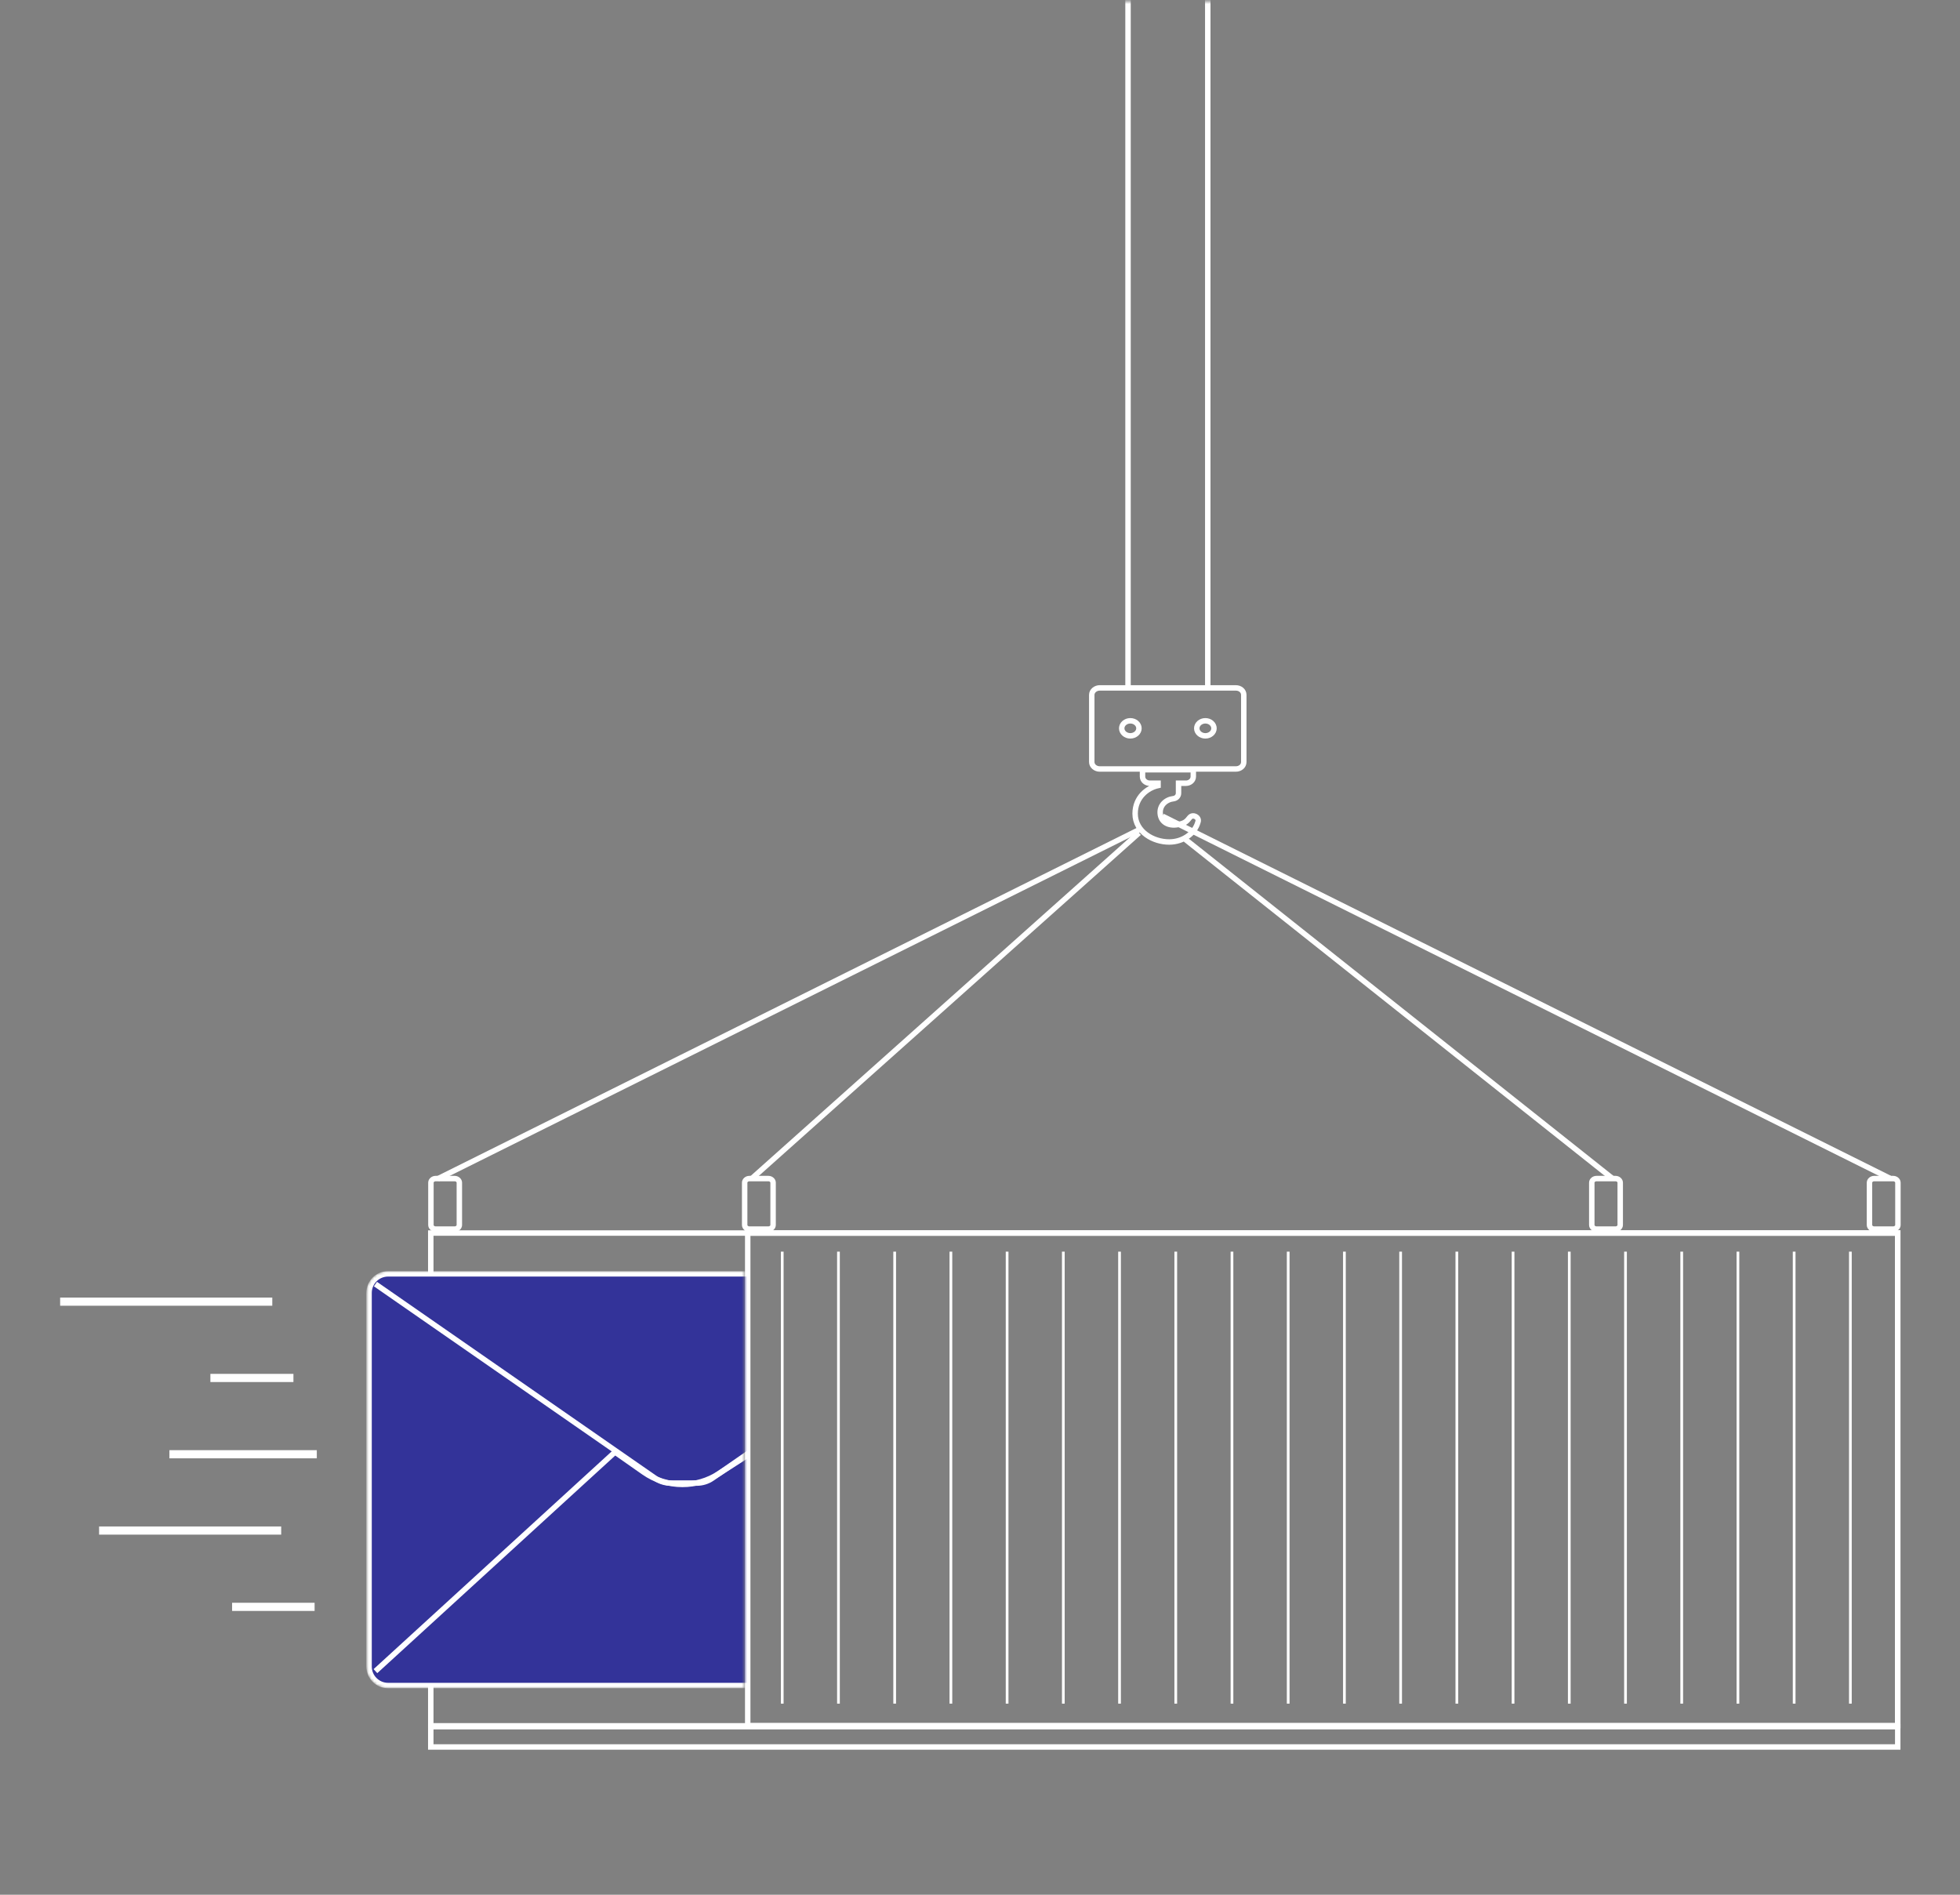 <svg width="720" height="696" viewBox="0 0 720 696" fill="none" xmlns="http://www.w3.org/2000/svg">
<rect x="0" y="0" width="720" height="696" fill="#808080" stroke="none"/>
<mask id="mask0_2351_11035" style="mask-type:alpha" maskUnits="userSpaceOnUse" x="0" y="0" width="720" height="696">
<rect y="0.566" width="719.39" height="695.263" fill="#D9D9D9"/>
</mask>
<g mask="url(#mask0_2351_11035)">
<path fill-rule="evenodd" clip-rule="evenodd" d="M415.225 270.303C416.966 270.303 418.39 269.059 418.39 267.538C418.39 266.018 416.966 264.773 415.225 264.773C413.485 264.773 412.061 266.018 412.061 267.538C412.061 269.059 413.485 270.303 415.225 270.303Z" stroke="white" stroke-width="2" stroke-miterlimit="10"/>
<path fill-rule="evenodd" clip-rule="evenodd" d="M442.792 270.303C444.532 270.303 445.956 269.059 445.956 267.538C445.956 266.018 444.532 264.773 442.792 264.773C441.051 264.773 439.627 266.018 439.627 267.538C439.627 269.059 441.051 270.303 442.792 270.303Z" stroke="white" stroke-width="2" stroke-miterlimit="10"/>
<path d="M432.929 287.703H435.673C437.03 287.703 438.357 286.724 438.357 285.232V283.76V282.76H437.357H432.023H426.408H420.699H419.699V283.76V285.232C419.699 286.724 421.026 287.703 422.383 287.703H425.408V288.556C421.621 289.378 416.985 292.755 416.985 298.887C416.985 302.253 418.713 304.882 421.115 306.635C423.501 308.376 426.589 309.291 429.496 309.291C434.53 309.291 438.89 306.223 440.082 301.916C440.261 301.461 440.174 301.012 439.991 300.679C439.806 300.343 439.517 300.101 439.235 299.949C438.73 299.677 437.723 299.477 437.051 300.299L437.047 300.303C436.472 301.015 436.066 301.512 435.479 301.918C434.908 302.312 434.099 302.66 432.703 302.888L432.69 302.891L432.677 302.893C430.951 303.224 429.367 302.969 428.216 302.266C427.095 301.58 426.307 300.424 426.189 298.736C425.984 295.822 428.255 293.705 431.07 293.38C432.023 293.27 432.929 292.488 432.929 291.364V287.703Z" stroke="white" stroke-width="2" stroke-miterlimit="10"/>
<path fill-rule="evenodd" clip-rule="evenodd" d="M403.995 252.688H453.959C455.625 252.688 456.898 253.8 456.898 255.255V279.908C456.898 281.363 455.625 282.476 453.959 282.476H403.995C402.427 282.476 401.056 281.363 401.056 279.908V255.255C401.056 253.8 402.427 252.688 403.995 252.688Z" stroke="white" stroke-width="2" stroke-miterlimit="10"/>
<path d="M414.378 252.589V-174.819" stroke="white" stroke-width="2"/>
<path d="M443.672 252.589V-174.819" stroke="white" stroke-width="2"/>
<path fill-rule="evenodd" clip-rule="evenodd" d="M695.476 432.93H688.469C687.544 432.93 686.75 433.621 686.75 434.428V449.987C686.75 450.794 687.544 451.486 688.469 451.486H695.476C696.401 451.486 697.195 450.794 697.195 449.987V434.428C697.195 433.621 696.401 432.93 695.476 432.93Z" stroke="white" stroke-width="2" stroke-miterlimit="10"/>
<path d="M160.798 433.016L418.708 304.658" stroke="white" stroke-width="2"/>
<path d="M427.076 299.84L694.238 432.822" stroke="white" stroke-width="2"/>
<path fill-rule="evenodd" clip-rule="evenodd" d="M593.464 432.93H586.457C585.532 432.93 584.738 433.621 584.738 434.428V449.987C584.738 450.794 585.532 451.486 586.457 451.486H593.464C594.389 451.486 595.182 450.794 595.182 449.987V434.428C595.182 433.621 594.389 432.93 593.464 432.93Z" stroke="white" stroke-width="2" stroke-miterlimit="10"/>
<path d="M435.488 308.383L592.229 432.82" stroke="white" stroke-width="2"/>
<path fill-rule="evenodd" clip-rule="evenodd" d="M160.016 432.93H167.023C167.948 432.93 168.741 433.621 168.741 434.428V449.987C168.741 450.794 167.948 451.486 167.023 451.486H160.016C159.091 451.486 158.297 450.794 158.297 449.987V434.428C158.297 433.621 159.091 432.93 160.016 432.93Z" stroke="white" stroke-width="2" stroke-miterlimit="10"/>
<path d="M276.052 433.017L418.418 305.955" stroke="white" stroke-width="2"/>
<path fill-rule="evenodd" clip-rule="evenodd" d="M275.269 432.93H282.276C283.201 432.93 283.994 433.621 283.994 434.428V449.987C283.994 450.794 283.201 451.486 282.276 451.486H275.269C274.344 451.486 273.55 450.794 273.55 449.987V434.428C273.55 433.621 274.344 432.93 275.269 432.93Z" stroke="white" stroke-width="2" stroke-miterlimit="10"/>
<rect x="158.244" y="452.938" width="538.883" height="181.01" stroke="white" stroke-width="2"/>
<rect x="274.673" y="452.938" width="422.454" height="180.971" stroke="white" stroke-width="2"/>
<rect width="538.883" height="7.456" transform="matrix(1 0 0 -1 158.244 641.721)" stroke="white" stroke-width="2"/>
<path d="M349.307 459.771V625.802" stroke="white"/>
<path d="M328.655 459.771V625.802" stroke="white"/>
<path d="M308.004 459.771V625.802" stroke="white"/>
<path d="M287.353 459.771V625.802" stroke="white"/>
<path d="M369.958 459.771V625.802" stroke="white"/>
<path d="M390.609 459.771V625.802" stroke="white"/>
<path d="M411.26 459.771V625.802" stroke="white"/>
<path d="M431.912 459.771V625.802" stroke="white"/>
<path d="M452.563 459.771V625.802" stroke="white"/>
<path d="M473.214 459.771V625.802" stroke="white"/>
<path d="M493.866 459.771V625.802" stroke="white"/>
<path d="M514.517 459.771V625.802" stroke="white"/>
<path d="M535.168 459.771V625.802" stroke="white"/>
<path d="M555.82 459.771V625.802" stroke="white"/>
<path d="M576.471 459.771V625.802" stroke="white"/>
<path d="M597.123 459.771V625.802" stroke="white"/>
<path d="M617.774 459.771V625.802" stroke="white"/>
<path d="M638.425 459.771V625.802" stroke="white"/>
<path d="M659.077 459.771V625.802" stroke="white"/>
<path d="M679.728 459.771V625.802" stroke="white"/>
<mask id="mask1_2351_11035" style="mask-type:alpha" maskUnits="userSpaceOnUse" x="134" y="466" width="140" height="155">
<path d="M135.569 474.922C135.569 471.056 138.703 467.922 142.569 467.922H272.452V619.162H142.569C138.703 619.162 135.569 616.028 135.569 612.162V474.922Z" fill="#333399" stroke="white" stroke-width="2"/>
</mask>
<g mask="url(#mask1_2351_11035)">
<path d="M135.569 474.922C135.569 471.056 138.703 467.922 142.569 467.922H308.236V619.162H142.569C138.703 619.162 135.569 616.028 135.569 612.162V474.922Z" fill="#333399" stroke="white" stroke-width="2"/>
<path d="M307.317 511.336L261.669 543C259.996 544.161 258.007 544.784 255.97 544.784H246.364C244.326 544.784 242.336 544.161 240.662 542.999L137.916 471.684" stroke="white" stroke-width="2"/>
<path d="M307.317 561.625L276.421 533.389L264.013 541.359C260.033 543.915 255.402 545.274 250.672 545.274V545.274C245.604 545.274 240.658 543.714 236.507 540.806L225.921 533.389L137.916 613.867" stroke="white" stroke-width="2"/>
</g>
<path d="M22.095 478.141H100.022" stroke="white" stroke-width="3"/>
<path d="M77.285 506.168L107.792 506.168" stroke="white" stroke-width="3"/>
<path d="M62.234 534.193L116.375 534.193" stroke="white" stroke-width="3"/>
<path d="M36.397 562.221L103.294 562.221" stroke="white" stroke-width="3"/>
<path d="M85.26 590.25L115.568 590.25" stroke="white" stroke-width="3"/>
</g>
</svg>
